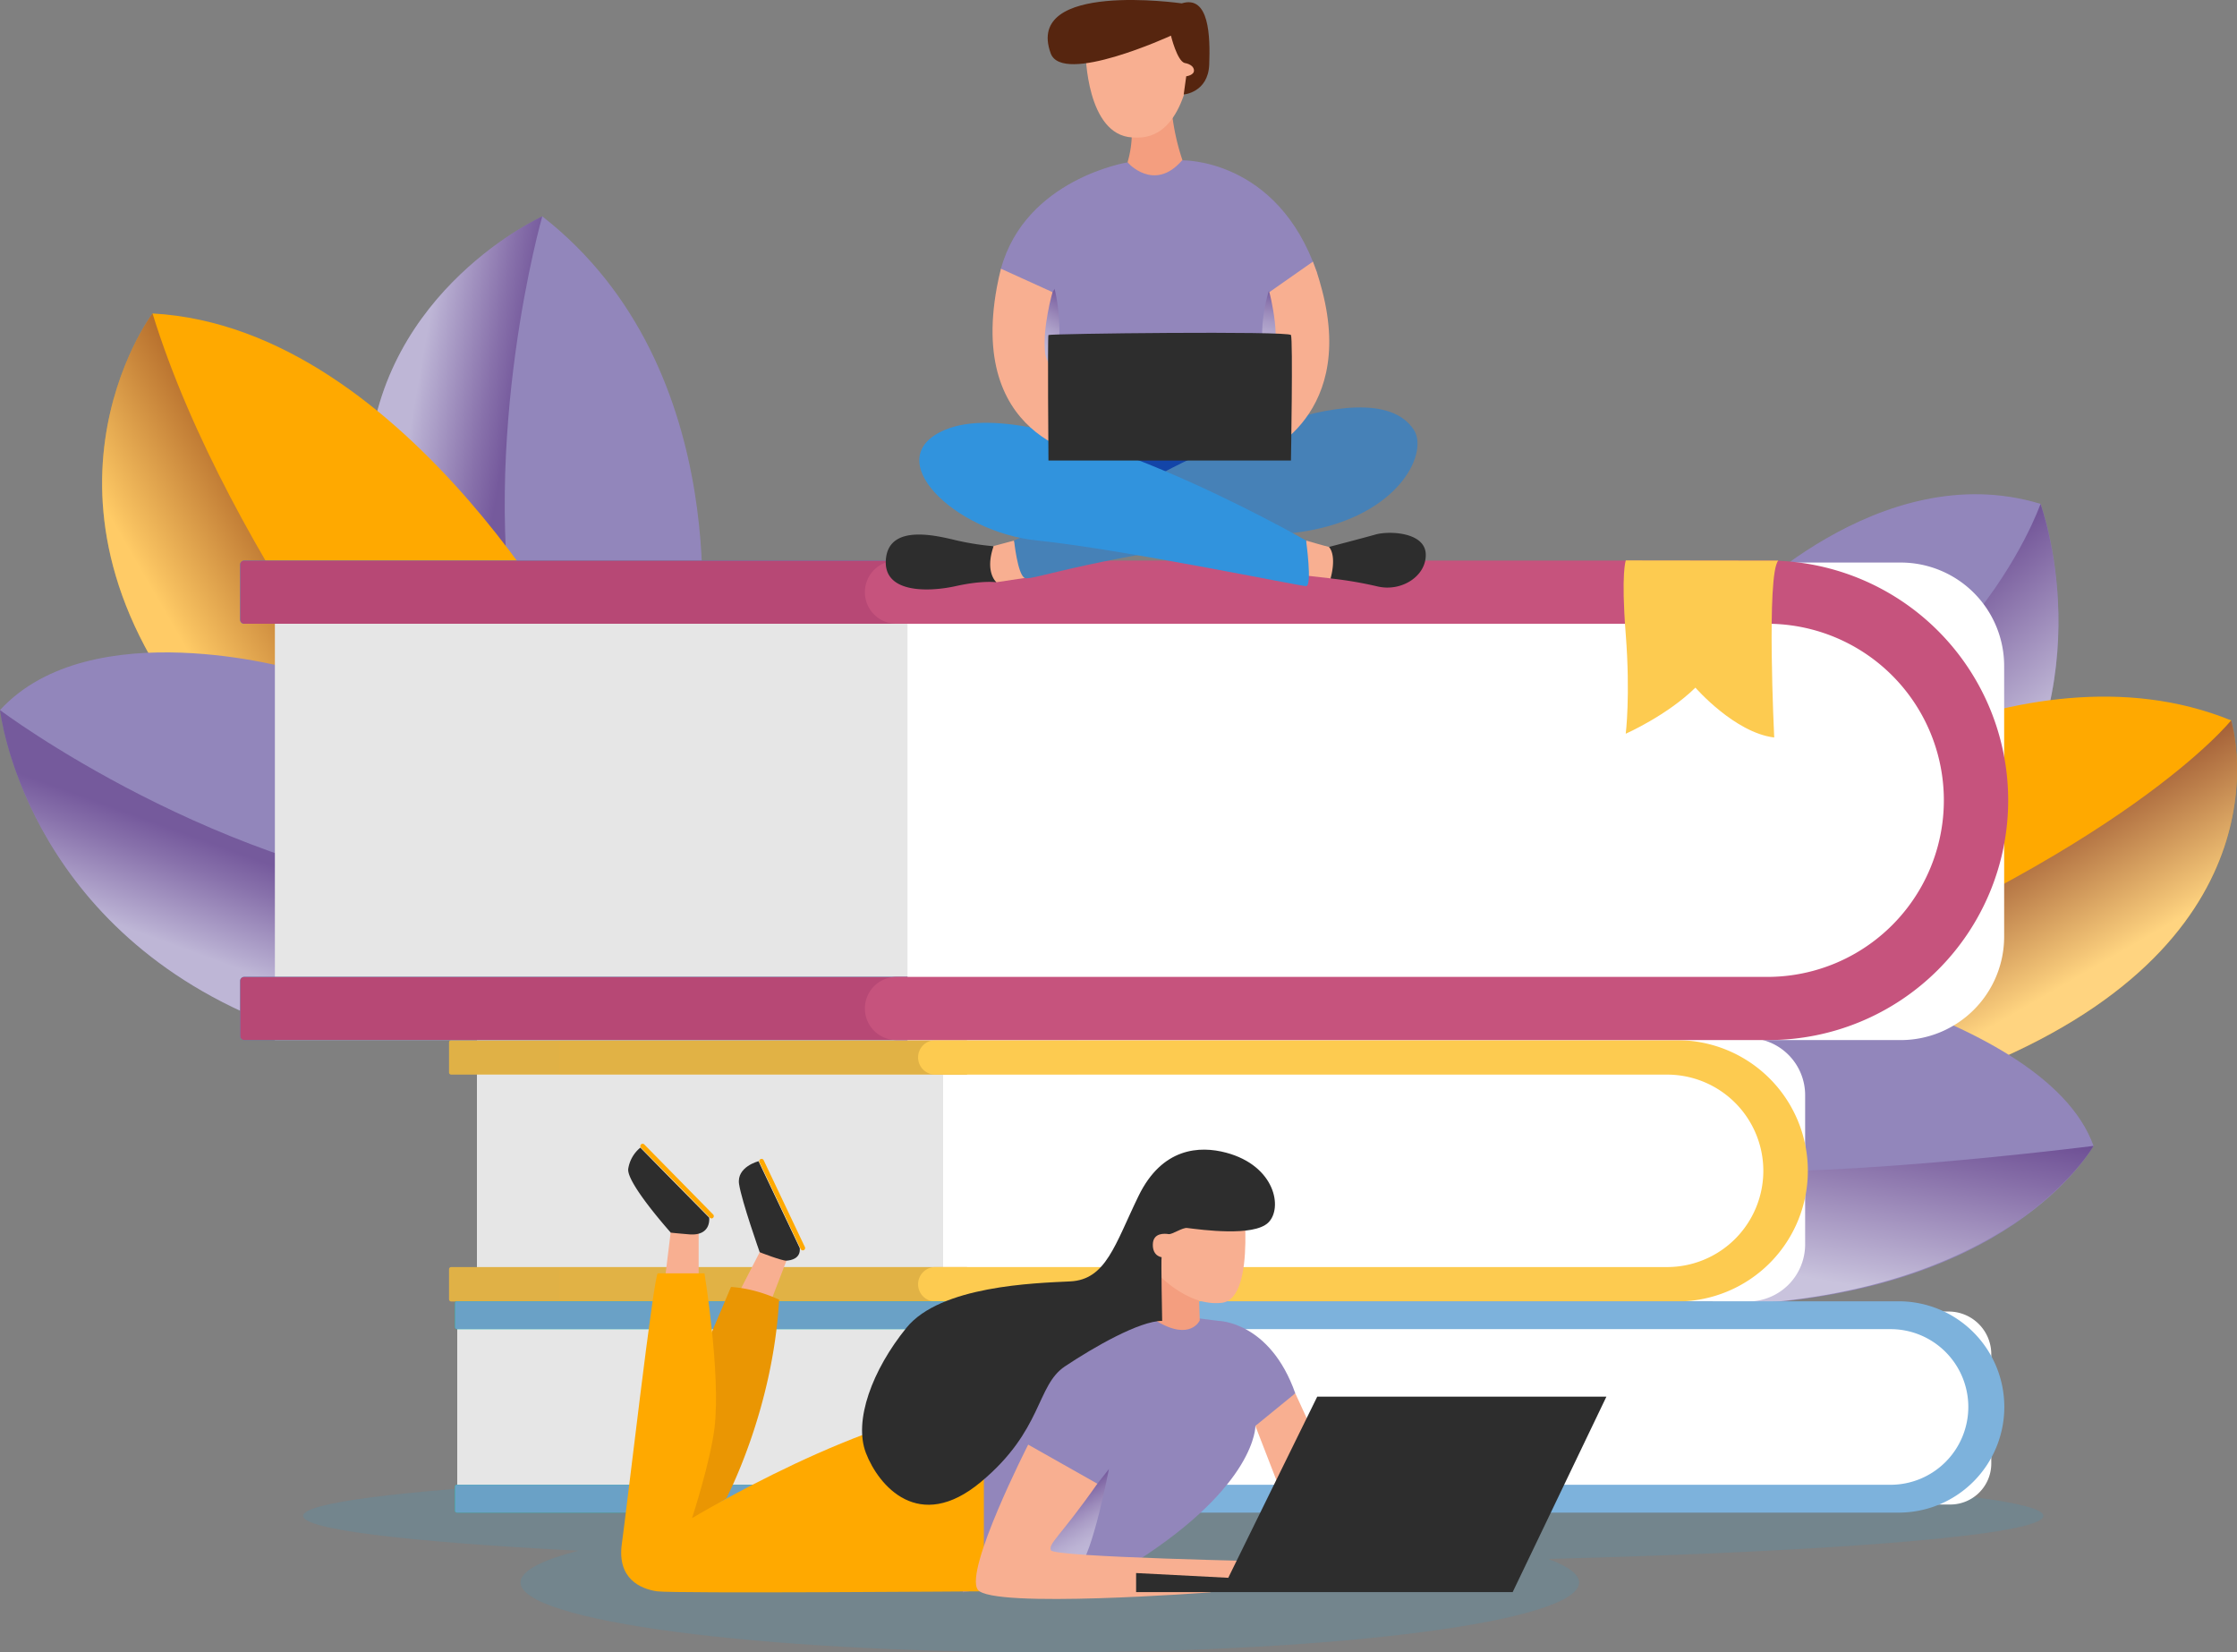 <svg xmlns="http://www.w3.org/2000/svg" xmlns:xlink="http://www.w3.org/1999/xlink" viewBox="0 0 1402.2 1035.58"><rect x="0" y="0" width="1402.2" height="1035.58" fill="#808080" stroke="none"/><defs><linearGradient id="192d3501-e3fa-4791-a002-e460fa98a7c1" x1="347.19" y1="277.36" x2="458.31" y2="296.95" gradientUnits="userSpaceOnUse"><stop offset="0.2" stop-color="#fff"/><stop offset="0.26" stop-color="#e9e3ee"/><stop offset="0.59" stop-color="#775293"/><stop offset="0.74" stop-color="#49186f"/></linearGradient><linearGradient id="27e628d0-a5ce-4497-9a32-02078690bfa9" x1="203.35" y1="431.21" x2="297.49" y2="376.86" gradientUnits="userSpaceOnUse"><stop offset="0.2" stop-color="#fff"/><stop offset="0.29" stop-color="#e9e3ee"/><stop offset="0.79" stop-color="#775293"/><stop offset="1" stop-color="#49186f"/></linearGradient><linearGradient id="55c0abcb-9955-4cb0-a70f-df7cf9e9c21a" x1="217.18" y1="641.14" x2="260.49" y2="522.16" xlink:href="#192d3501-e3fa-4791-a002-e460fa98a7c1"/><linearGradient id="1c1ce3a0-c6eb-4b0d-bc48-5b6351405545" x1="1374.51" y1="534.29" x2="1281.49" y2="423.43" xlink:href="#27e628d0-a5ce-4497-9a32-02078690bfa9"/><linearGradient id="59fc7fcf-18b4-4f69-a2f1-3aad5f287d42" x1="1420.6" y1="656.55" x2="1363.78" y2="558.14" xlink:href="#27e628d0-a5ce-4497-9a32-02078690bfa9"/><linearGradient id="fe243e59-f145-467e-9a1f-3536d270bed0" x1="1274.05" y1="856.62" x2="1298.35" y2="718.82" xlink:href="#27e628d0-a5ce-4497-9a32-02078690bfa9"/><linearGradient id="1dc41690-1e6d-4e44-90f0-a8bab5e313e1" x1="760.16" y1="250.33" x2="783.25" y2="210.33" gradientUnits="userSpaceOnUse"><stop offset="0.2" stop-color="#fff"/><stop offset="0.28" stop-color="#f9f7fa"/><stop offset="0.39" stop-color="#e8e2ed"/><stop offset="0.53" stop-color="#cdbfd7"/><stop offset="0.68" stop-color="#a78fb9"/><stop offset="0.85" stop-color="#775293"/><stop offset="1" stop-color="#49186f"/></linearGradient><linearGradient id="e2cb50eb-4d9a-4253-9e10-a1cd4d0c6424" x1="-1041.67" y1="257.39" x2="-1050.63" y2="206.57" gradientTransform="matrix(-1, 0, 0, 1, -134.59, 0)" gradientUnits="userSpaceOnUse"><stop offset="0.2" stop-color="#fff"/><stop offset="0.3" stop-color="#fcfbfc"/><stop offset="0.4" stop-color="#f2eef4"/><stop offset="0.51" stop-color="#e1d9e7"/><stop offset="0.62" stop-color="#c9bbd5"/><stop offset="0.73" stop-color="#ab95bd"/><stop offset="0.85" stop-color="#86669f"/><stop offset="0.96" stop-color="#5b2f7d"/><stop offset="1" stop-color="#49186f"/></linearGradient><linearGradient id="c5caf06f-3f8a-4484-ae4e-97d0919fa0b7" x1="795.93" y1="1000.35" x2="773.76" y2="961.95" xlink:href="#1dc41690-1e6d-4e44-90f0-a8bab5e313e1"/></defs><title>Poster</title><g style="isolation:isolate"><g id="e5148c93-2b7f-41a1-b609-0ae3ad50764d" data-name="Loggin"><path d="M1391.66,972.72c0-16.52-244.2-29.91-545.44-29.91S300.79,956.2,300.79,972.72c0,8.61,66.34,16.37,172.49,21.83-23.14,6-36.2,12.73-36.2,19.9,0,24.18,148.54,43.78,331.76,43.78s331.76-19.6,331.76-43.78c0-5.17-6.81-10.12-19.27-14.73C1264.87,994.91,1391.66,984.63,1391.66,972.72Z" transform="translate(-110.8 -22.65)" style="fill:#2da6d6;opacity:0.15"/><path d="M820,102.82s1.32,8.5-2.43,21.6l21.15,24.27,13.41-25.23a142.31,142.31,0,0,1-7.3-36.61l-17.38-9.7Z" transform="translate(-110.8 -22.65)" style="fill:#f49e7f"/><path d="M791.27,55.87s.51,51.54,29.37,52.93c6.37.3,24.68,1.78,34-32.29L864.9,62,847.15,30.29Z" transform="translate(-110.8 -22.65)" style="fill:#f8af91"/><path d="M769.41,56.11C776.78,76.26,844.78,45,844.78,45s3.84,15.88,8.63,17.15c0,0,5.11.64,5.75,4.15s-4.8,4.16-4.8,4.16l-1.59,11.42s15.33-1.2,16-18.77.08-43.75-17.25-38.35C851.49,24.79,752.71,10.44,769.41,56.11Z" transform="translate(-110.8 -22.65)" style="fill:#56250f"/><path d="M936.27,193.38c-24.76-71.88-84.51-70.24-84.51-70.24-17.58,20.37-34.22,1.28-34.22,1.28s-63.8,10.22-79.33,66.65l24.68,131.87,148-6.64Z" transform="translate(-110.8 -22.65)" style="fill:#9286bb"/><rect x="698.35" y="275.05" width="55.76" height="30.77" style="fill:#1345a8"/><path d="M549,431.1s25.23-176.5-98.27-272.83c0,0-100.92,45.63-108.89,154.64l93,117.25Z" transform="translate(-110.8 -22.65)" style="fill:#9286bb"/><path d="M434.82,430.16l-93-117.25c8-109,108.89-154.64,108.89-154.64S410.92,297,434.82,430.16Z" transform="translate(-110.8 -22.65)" style="opacity:0.4;mix-blend-mode:multiply;fill:url(#192d3501-e3fa-4791-a002-e460fa98a7c1)"/><path d="M481.37,446.91S368.42,228,206.41,219.11c0,0-91.63,121.69,37.18,268.73l144.75,46.9Z" transform="translate(-110.8 -22.65)" style="fill:#ffa900"/><path d="M206.41,219.11S114.78,340.8,243.59,487.84l144.75,46.9S254.22,374.24,206.41,219.11Z" transform="translate(-110.8 -22.65)" style="opacity:0.4;mix-blend-mode:multiply;fill:url(#27e628d0-a5ce-4497-9a32-02078690bfa9)"/><path d="M295.38,442.33S167.9,405.57,110.8,467.68c0,0,14.88,134.36,166.13,195.21l130-77.33Z" transform="translate(-110.8 -22.65)" style="fill:#9286bb"/><path d="M406.93,585.56l-130,77.33C125.68,602,110.8,467.68,110.8,467.68S247.58,570.65,406.93,585.56Z" transform="translate(-110.8 -22.65)" style="opacity:0.4;mix-blend-mode:multiply;fill:url(#55c0abcb-9955-4cb0-a70f-df7cf9e9c21a)"/><path d="M1197.06,405s91.52-97.45,192.84-66.53c0,0,41.38,112.85-34.84,212.13l-179-38.71Z" transform="translate(-110.8 -22.65)" style="fill:#9286bb"/><path d="M1176,511.91l179,38.71c76.22-99.28,34.84-212.13,34.84-212.13S1340.84,479.65,1176,511.91Z" transform="translate(-110.8 -22.65)" style="opacity:0.5;mix-blend-mode:multiply;fill:url(#1c1ce3a0-c6eb-4b0d-bc48-5b6351405545)"/><path d="M1219.45,532s156-112.29,289.87-57.85c0,0,40.19,130.44-144.93,212.1l-144.94-42Z" transform="translate(-110.8 -22.65)" style="fill:#ffa900"/><path d="M1219.45,644.24l144.94,42c185.12-81.66,144.93-212.1,144.93-212.1S1443.7,556.55,1219.45,644.24Z" transform="translate(-110.8 -22.65)" style="opacity:0.5;mix-blend-mode:multiply;fill:url(#59fc7fcf-18b4-4f69-a2f1-3aad5f287d42)"/><path d="M1176,619.06s215.32,33.29,247.08,121.76c0,0-53.55,97.41-238.54,100l-3-34.24Z" transform="translate(-110.8 -22.65)" style="fill:#9286bb"/><path d="M1181.53,806.6l3,34.24c185-3.79,238.54-100,238.54-100s-187,23.8-259.66,13.44Z" transform="translate(-110.8 -22.65)" style="opacity:0.5;mix-blend-mode:multiply;fill:url(#fe243e59-f145-467e-9a1f-3536d270bed0)"/><path d="M298.95,650.6h796.77a35.78,35.78,0,0,1,35.78,35.78v93.53a35.78,35.78,0,0,1-35.78,35.78H298.95a0,0,0,0,1,0,0V650.6a0,0,0,0,1,0,0Z" style="fill:#fff"/><rect x="298.95" y="673.51" width="292.23" height="131.4" style="opacity:0.1;mix-blend-mode:multiply"/><path d="M282.83,651.94H606.16a0,0,0,0,1,0,0v21.57a0,0,0,0,1,0,0H282.83a1.37,1.37,0,0,1-1.37-1.37V653.31A1.37,1.37,0,0,1,282.83,651.94Z" style="fill:#e0b146"/><path d="M282.83,794.12H606.16a0,0,0,0,1,0,0v21.57a0,0,0,0,1,0,0H282.83a1.37,1.37,0,0,1-1.37-1.37V795.49A1.37,1.37,0,0,1,282.83,794.12Z" style="fill:#e0b146"/><g style="opacity:0.1;mix-blend-mode:multiply"><path d="M352,651.94H675.37a0,0,0,0,1,0,0v21.57a0,0,0,0,1,0,0H352a1.37,1.37,0,0,1-1.37-1.37V653.31A1.37,1.37,0,0,1,352,651.94Z" style="fill:#edb73e"/><path d="M352,794.12H675.37a0,0,0,0,1,0,0v21.57a0,0,0,0,1,0,0H352a1.37,1.37,0,0,1-1.37-1.37V795.49A1.37,1.37,0,0,1,352,794.12Z" style="fill:#edb73e"/></g><path d="M1244,756.47a81.88,81.88,0,0,0-81.88-81.88H697.06a10.79,10.79,0,0,0-10.78,10.79h0a10.78,10.78,0,0,0,10.78,10.78h458.73a60.31,60.31,0,0,1,60.3,60.31h0a60.3,60.3,0,0,1-60.3,60.3H697.06a10.79,10.79,0,0,0-10.78,10.79h0a10.79,10.79,0,0,0,10.78,10.79h465.06A81.88,81.88,0,0,0,1244,756.47Z" transform="translate(-110.8 -22.65)" style="fill:#fdcb50"/><path d="M172.31,352.57H1191.38a64.87,64.87,0,0,1,64.87,64.87V587a64.87,64.87,0,0,1-64.87,64.87H172.31a0,0,0,0,1,0,0V352.57a0,0,0,0,1,0,0Z" style="fill:#fff"/><rect x="172.31" y="352.57" width="396.53" height="299.29" style="opacity:0.1;mix-blend-mode:multiply"/><path d="M153.06,351.35H568.83a0,0,0,0,1,0,0v39.59a0,0,0,0,1,0,0H153.06a2.52,2.52,0,0,1-2.52-2.52V353.86a2.52,2.52,0,0,1,2.52-2.52Z" style="fill:#2da6d6"/><path d="M153.06,612.27H568.83a0,0,0,0,1,0,0v39.59a0,0,0,0,1,0,0H153.06a2.52,2.52,0,0,1-2.52-2.52V614.79a2.52,2.52,0,0,1,2.52-2.52Z" style="fill:#2da6d6"/><path d="M153.06,351.35H568.83a0,0,0,0,1,0,0v39.59a0,0,0,0,1,0,0H153.06a2.52,2.52,0,0,1-2.52-2.52V353.86a2.52,2.52,0,0,1,2.52-2.52Z" style="fill:#b74875"/><path d="M153.06,612.27H568.83a0,0,0,0,1,0,0v39.59a0,0,0,0,1,0,0H153.06a2.52,2.52,0,0,1-2.52-2.52V614.79a2.52,2.52,0,0,1,2.52-2.52Z" style="fill:#b74875"/><path d="M1219.31,374H672.72a19.79,19.79,0,0,0-19.79,19.79h0a19.8,19.8,0,0,0,19.8,19.8h545.85a110.66,110.66,0,0,1,110.67,110.66h0a110.67,110.67,0,0,1-110.67,110.67H672.72a19.79,19.79,0,0,0-19.79,19.79h0a19.79,19.79,0,0,0,19.79,19.79h546.59a150.26,150.26,0,0,0,150.26-150.26h0A150.25,150.25,0,0,0,1219.31,374Z" transform="translate(-110.8 -22.65)" style="fill:#c6537d"/><path d="M1129.9,373.88s-3.08,7.51-.06,46.15,0,62.49,0,62.49,25.87-11.42,43.68-28.9c0,0,24.53,28.23,49.39,31.25,0,0-5-102.54,2.55-110.87Z" transform="translate(-110.8 -22.65)" style="fill:#fdcb50"/><path d="M286.61,822h934.84a26.73,26.73,0,0,1,26.73,26.73v68.52a25.7,25.7,0,0,1-25.7,25.7H286.61a0,0,0,0,1,0,0V822A0,0,0,0,1,286.61,822Z" style="fill:#fff"/><rect x="286.61" y="829.68" width="339.42" height="112.96" style="opacity:0.1;mix-blend-mode:multiply"/><path d="M286.36,815.58H668.82a0,0,0,0,1,0,0V833a0,0,0,0,1,0,0H286.36a1.11,1.11,0,0,1-1.11-1.11V816.69a1.11,1.11,0,0,1,1.11-1.11Z" style="fill:#00ce9f"/><path d="M286.36,930.58H668.82a0,0,0,0,1,0,0V948a0,0,0,0,1,0,0H286.36a1.11,1.11,0,0,1-1.11-1.11V931.68A1.11,1.11,0,0,1,286.36,930.58Z" style="fill:#00ce9f"/><path d="M286.36,815.58H668.82a0,0,0,0,1,0,0V833a0,0,0,0,1,0,0H286.36a1.11,1.11,0,0,1-1.11-1.11V816.69a1.11,1.11,0,0,1,1.11-1.11Z" style="fill:#6aa1c6"/><path d="M286.36,930.58H668.82a0,0,0,0,1,0,0V948a0,0,0,0,1,0,0H286.36a1.11,1.11,0,0,1-1.11-1.11V931.68A1.11,1.11,0,0,1,286.36,930.58Z" style="fill:#6aa1c6"/><path d="M1367.15,904.45a66.22,66.22,0,0,0-66.22-66.22H739.34a8.73,8.73,0,0,0-8.73,8.72h0a8.73,8.73,0,0,0,8.73,8.73h556.47a48.77,48.77,0,0,1,48.77,48.77h0a48.78,48.78,0,0,1-48.77,48.78H739.34a8.72,8.72,0,0,0-8.73,8.72h0a8.73,8.73,0,0,0,8.73,8.73h561.59a66.23,66.23,0,0,0,66.22-66.23Z" transform="translate(-110.8 -22.65)" style="fill:#7db2dc"/><path d="M874.83,309.66" transform="translate(-110.8 -22.65)" style="fill:none;stroke:#f0f;stroke-miterlimit:10;stroke-width:0.288px"/><path d="M796.44,309.66" transform="translate(-110.8 -22.65)" style="fill:none;stroke:#f0f;stroke-miterlimit:10;stroke-width:0.288px"/><polygon points="635.64 338.79 622.37 342.33 609.97 353.84 624.58 364.91 642.28 362.25 635.64 338.79" style="fill:#f8af91"/><path d="M733.6,365a171.51,171.51,0,0,1-22.71-3.54c-11.36-2.65-42.24-11.06-44.73,11.07s26.62,21.25,43.66,17.48,25.56-2.43,25.56-2.43S727.92,381.36,733.6,365Z" transform="translate(-110.8 -22.65)" style="fill:#2d2d2d"/><path d="M929.48,361.44s12.17,3.54,14.38,4,11.51,9.07,11.51,9.07l-10.18,10.67-17.7-2Z" transform="translate(-110.8 -22.65)" style="fill:#f8af91"/><path d="M943.86,365.43s20.61-5.37,29.17-7.78,30.91-1.52,31.46,12.2-15.08,23.95-30.3,20.33a247.83,247.83,0,0,0-29.37-5S948.94,371.62,943.86,365.43Z" transform="translate(-110.8 -22.65)" style="fill:#2d2d2d"/><path d="M874.49,850.5s32.3.26,48.22,45.4c0,0-11.61,14.4-25,20.43,0,0,.86,36.78-74.89,85.08l-108.52,19.22V955.86l32.61-91.6L838.72,846Z" transform="translate(-110.8 -22.65)" style="fill:#9286bb"/><polyline points="811.91 873.25 837.71 929.36 805.4 941.44 786.89 893.68" style="fill:#f8af91"/><polygon points="420.62 770.43 416.72 802.36 437.93 802.36 437.93 770.44 420.62 770.43" style="fill:#f8af91"/><path d="M555.31,785.78s1.7,11.69-12.68,10.48-11.45-1.16-11.45-1.16-28-31.26-26.57-40a21.37,21.37,0,0,1,7.56-13.16l19.09,19.42Z" transform="translate(-110.8 -22.65)" style="fill:#2d2d2d"/><path d="M556.77,786.26a1.44,1.44,0,0,1-1-.43L512.59,742a1.46,1.46,0,1,1,2.08-2.05l43.14,43.87a1.46,1.46,0,0,1-1,2.48Z" transform="translate(-110.8 -22.65)" style="fill:#ffa900"/><polygon points="476.19 784.82 463.27 809.92 483.02 816.01 493.98 787.5 476.19 784.82" style="fill:#f8af91"/><path d="M586.26,750.44s-13.89,3.47-12.19,14.38S587,807.47,587,807.47s14.07,5.48,16.79,5.3,9-1.28,8.31-7.92l-13.66-28.77Z" transform="translate(-110.8 -22.65)" style="fill:#2d2d2d"/><path d="M614,806.31a1.47,1.47,0,0,1-1.32-.84l-25.83-54.41a1.46,1.46,0,0,1,2.64-1.25l25.83,54.41a1.46,1.46,0,0,1-.69,1.95A1.56,1.56,0,0,1,614,806.31Z" transform="translate(-110.8 -22.65)" style="fill:#ffa900"/><path d="M839.75,318.88S968.71,249,997,292c9.85,15-10.77,57.48-76.43,64.78-124.67,13.86-163,30.33-167.47,28.11s-6.64-23.46-6.64-23.46Z" transform="translate(-110.8 -22.65)" style="fill:#4681b7"/><path d="M929.48,361.44S764.37,266.49,703.26,292c-42.26,17.65,5.56,64.12,57.79,69.43S925.49,390,929.48,390,929.48,361.44,929.48,361.44Z" transform="translate(-110.8 -22.65)" style="fill:#3193dd"/><polygon points="751.64 815.16 753.17 863.86 746.98 891.08 725.18 869.53 725.18 800.92 749.33 792.13 751.64 815.16" style="fill:#f49e7f"/><path d="M862.83,850.23S857,863.3,836,850.76l-15.19,13.5,8.05,49.47L860,928.06l21.59-38.91Z" transform="translate(-110.8 -22.65)" style="fill:#9286bb"/><path d="M834.55,819s19.22,22.69,42,20.2,12.65-73.31,12.65-73.31l-54.63,10.43-16.69,26.48Z" transform="translate(-110.8 -22.65)" style="fill:#f8af91"/><path d="M599.18,837.2a94.07,94.07,0,0,0-15.09-5.44A80.43,80.43,0,0,0,569,829.23L547,881.13l-10.24,99.61L566,961.84S595.28,906.9,599.18,837.2Z" transform="translate(-110.8 -22.65)" style="fill:#ea9603"/><path d="M727.51,1020s-194.62,1.48-204.86,0-25.13-7.8-22.07-29.74,20.12-169.57,22.56-169.57h29.24s10.24,62.83,6.34,96.47c-2.44,21.06-14.14,57-14.14,57s110.79-67.07,182.93-71V1020Z" transform="translate(-110.8 -22.65)" style="fill:#ffa900"/><path d="M854.92,792.28c9.05,1.12,41.61,5.62,50.85-3.36s4.47-35.61-26.43-43.84c-16.47-4.4-40.07-3.32-54.89,27.16s-20.31,52.43-42.81,53.52-81.33,2.75-102.69,29.1-33.2,58.15-25.36,78.47,33.09,50.63,72.06,18.13,34.58-60.38,52.69-72.45S825,850.54,839.27,850.5c0,0-.73-37.73-.36-39.92,0,0-5.68-.55-5.49-8.05s7.68-6.77,9.88-6.41S851.94,791.92,854.92,792.28Z" transform="translate(-110.8 -22.65)" style="fill:#2d2d2d"/><path d="M770.54,205.75l1.32-2a115.32,115.32,0,0,1-.19,53.22L755.3,239.71Z" transform="translate(-110.8 -22.65)" style="opacity:0.4;mix-blend-mode:multiply;fill:url(#1dc41690-1e6d-4e44-90f0-a8bab5e313e1)"/><path d="M906.46,205.75s-.14.24-.3-.92A98.73,98.73,0,0,0,904.74,257l16.38-17.27Z" transform="translate(-110.8 -22.65)" style="opacity:0.4;mix-blend-mode:multiply;fill:url(#e2cb50eb-4d9a-4253-9e10-a1cd4d0c6424)"/><path d="M738.21,191.07q-1.43,5.55-2.57,11.7C717.33,302,798.22,309.66,798.22,309.66l5.55-24.28s-36.19-26-37.9-41.73,4.67-37.9,4.67-37.9l-32.33-14.68" transform="translate(-110.8 -22.65)" style="fill:#f8af91"/><path d="M933.76,186.63l-27.3,19.12s9,33.42,0,45.77-37.54,32.58-37.54,32.58l28.53,25.55S961,287.44,939.61,204.9q-1.56-6-3.34-11.52" transform="translate(-110.8 -22.65)" style="fill:#f8af91"/><path d="M768,311.27s-.63-77.75,0-78.64,150.68-2.65,152,0,0,78.64,0,78.64" transform="translate(-110.8 -22.65)" style="fill:#2d2d2d"/><path d="M798.65,952.56l7.24-9.17s-10.18,53.49-19,61.94-35-7.05-35-7.05Z" transform="translate(-110.8 -22.65)" style="opacity:0.4;mix-blend-mode:multiply;fill:url(#c5caf06f-3f8a-4484-ae4e-97d0919fa0b7)"/><path d="M798.65,952.56l-43.36-24.5s-40.15,78.81-31.6,90.9,145.77,1.67,145.77,1.67l43.08-19.22s-141.33-2.74-143-7.13S775.05,986.15,798.65,952.56Z" transform="translate(-110.8 -22.65)" style="fill:#f8af91"/><polygon points="769.9 988.88 825.67 875.35 1006.93 875.35 948.17 997.85 712.14 997.85 712.14 985.9 769.9 988.88" style="fill:#2d2d2d"/></g></g></svg>